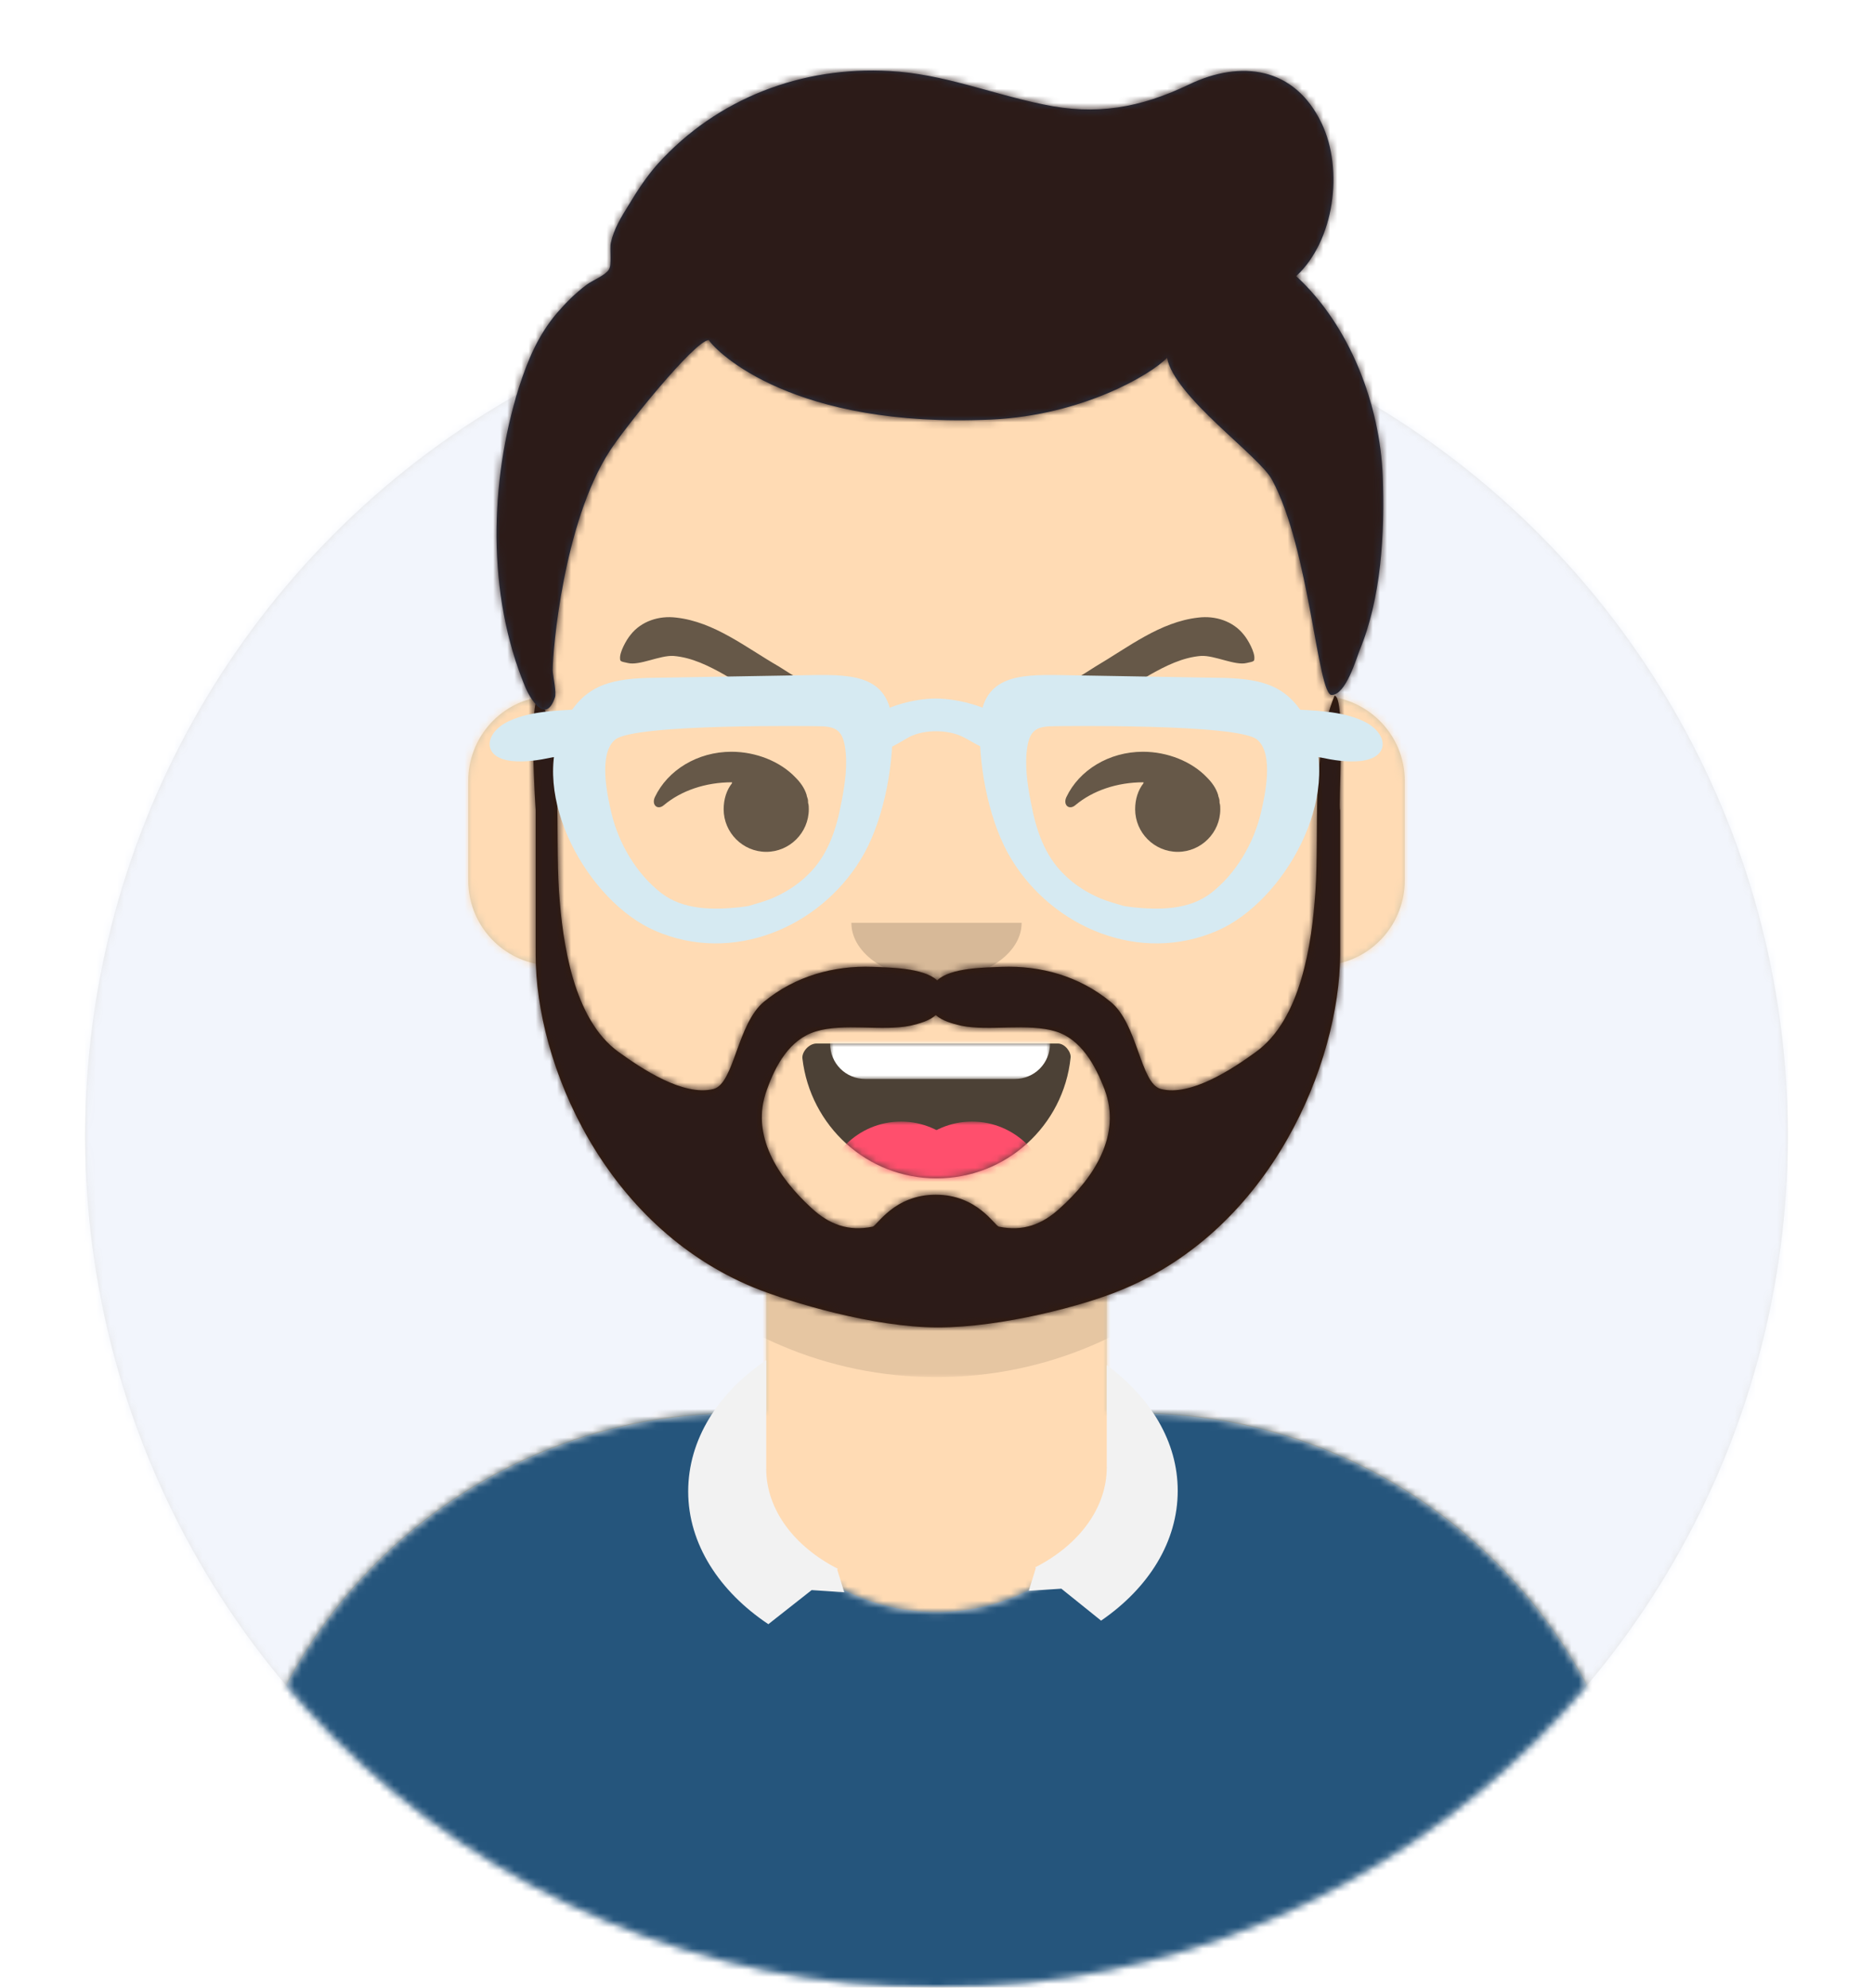 <?xml version="1.0" encoding="utf-8"?>
<!-- Generator: Adobe Illustrator 23.0.1, SVG Export Plug-In . SVG Version: 6.00 Build 0)  -->
<svg version="1.1" id="Layer_1" xmlns="http://www.w3.org/2000/svg" xmlns:xlink="http://www.w3.org/1999/xlink" x="0px" y="0px"
	 viewBox="0 0 264 280" style="enable-background:new 0 0 264 280;" xml:space="preserve">
<style type="text/css">
	.st0{fill-rule:evenodd;clip-rule:evenodd;fill:#E6E6E6;}
	.st1{filter:url(#Adobe_OpacityMaskFilter);}
	.st2{fill-rule:evenodd;clip-rule:evenodd;fill:#FFFFFF;}
	.st3{mask:url(#mask-2_1_);}
	.st4{fill-rule:evenodd;clip-rule:evenodd;fill:#F2F5FC;}
	.st5{filter:url(#Adobe_OpacityMaskFilter_1_);}
	.st6{mask:url(#mask-4_1_);}
	.st7{fill-rule:evenodd;clip-rule:evenodd;fill:#D0C6AC;}
	.st8{filter:url(#Adobe_OpacityMaskFilter_2_);}
	.st9{mask:url(#mask-6_1_);}
	.st10{fill-rule:evenodd;clip-rule:evenodd;fill:#FFDBB4;}
	.st11{filter:url(#Adobe_OpacityMaskFilter_3_);}
	.st12{mask:url(#mask-6_2_);fill-rule:evenodd;clip-rule:evenodd;fill-opacity:0.1;}
	.st13{filter:url(#Adobe_OpacityMaskFilter_4_);}
	.st14{mask:url(#react-mask-783_1_);}
	.st15{fill-rule:evenodd;clip-rule:evenodd;fill:#25557C;}
	.st16{fill-rule:evenodd;clip-rule:evenodd;fill:#F2F2F2;}
	.st17{fill-rule:evenodd;clip-rule:evenodd;fill-opacity:0.7;}
	.st18{filter:url(#Adobe_OpacityMaskFilter_5_);}
	.st19{mask:url(#react-mask-663_1_);fill-rule:evenodd;clip-rule:evenodd;fill:#FFFFFF;}
	.st20{filter:url(#Adobe_OpacityMaskFilter_6_);}
	.st21{mask:url(#react-mask-663_2_);}
	.st22{fill-rule:evenodd;clip-rule:evenodd;fill:#FF4F6D;}
	.st23{fill-rule:evenodd;clip-rule:evenodd;fill-opacity:0.16;}
	.st24{fill-rule:evenodd;clip-rule:evenodd;fill-opacity:0.6;}
	.st25{filter:url(#Adobe_OpacityMaskFilter_7_);}
	.st26{mask:url(#react-mask-753_1_);}
	.st27{fill-rule:evenodd;clip-rule:evenodd;fill:#331B0C;}
	.st28{filter:url(#Adobe_OpacityMaskFilter_8_);}
	.st29{mask:url(#react-mask-762_1_);}
	.st30{fill-rule:evenodd;clip-rule:evenodd;fill:#2C1B18;}
	.st31{fill-rule:evenodd;clip-rule:evenodd;fill:#28354B;}
	.st32{filter:url(#Adobe_OpacityMaskFilter_9_);}
	.st33{mask:url(#react-mask-752_1_);}
	.st34{filter:url(#react-filter-759);}
	.st35{fill-rule:evenodd;clip-rule:evenodd;fill:#D6EAF2;}
</style>
<filter  filterUnits="objectBoundingBox" height="109.8%" id="react-filter-759" width="101.5%" x="-0.8%" y="-2.4%">
	<feOffset  dx="0" dy="2" in="SourceAlpha" result="shadowOffsetOuter1"></feOffset>
	
		<feColorMatrix  in="shadowOffsetOuter1" result="shadowMatrixOuter1" type="matrix" values="0 0 0 0 0   0 0 0 0 0   0 0 0 0 0  0 0 0 0.2 0">
		</feColorMatrix>
	<feMerge>
		<feMergeNode  in="shadowMatrixOuter1"></feMergeNode>
		<feMergeNode  in="SourceGraphic"></feMergeNode>
	</feMerge>
</filter>
<desc>Created with getavataaars.com</desc>
<g transform="translate(825, 1100)">
	<g id="Circle-Background">
		<circle class="st0" cx="-693" cy="-940" r="120"/>
	</g>
	<defs>
		<filter id="Adobe_OpacityMaskFilter" filterUnits="userSpaceOnUse" x="-813" y="-1060" width="240" height="240">
			<feColorMatrix  type="matrix" values="1 0 0 0 0  0 1 0 0 0  0 0 1 0 0  0 0 0 1 0"/>
		</filter>
	</defs>
	<mask maskUnits="userSpaceOnUse" x="-813" y="-1060" width="240" height="240" id="mask-2_1_">
		<g class="st1">
			<circle id="path-1_1_" class="st2" cx="-693" cy="-940" r="120"/>
		</g>
	</mask>
	<g class="st3">
		<rect x="-813" y="-1060" class="st4" width="240" height="240"/>
	</g>
	<g id="Mask">
	</g>
	<defs>
		<filter id="Adobe_OpacityMaskFilter_1_" filterUnits="userSpaceOnUse" x="-826" y="-1100" width="281" height="316">
			<feColorMatrix  type="matrix" values="1 0 0 0 0  0 1 0 0 0  0 0 1 0 0  0 0 0 1 0"/>
		</filter>
	</defs>
	<mask maskUnits="userSpaceOnUse" x="-826" y="-1100" width="281" height="316" id="mask-4_1_">
		<g class="st5">
			<path id="path-3_1_" class="st2" d="M-813-940c0,66.3,53.7,120,120,120s120-53.7,120-120h12v-160h-264v160H-813z"/>
		</g>
	</mask>
	<g id="Avataaar" class="st6">
		<g id="Body" transform="translate(32, 36)">
			<g>
				<path class="st7" d="M-701-955.4v18.4h4l0,0c39.8,0,72,32.2,72,72v9h-200v-9c0-39.8,32.2-72,72-72l0,0h4v-18.4
					c-17.2-8.2-29.6-24.9-31.7-44.7c-5.8-0.8-10.3-5.8-10.3-11.9v-14c0-5.9,4.3-10.9,10-11.8v-6.2l0,0c0-30.9,25.1-56,56-56l0,0l0,0
					c30.9,0,56,25.1,56,56v6.2c5.7,1,10,5.9,10,11.8v14c0,6.1-4.5,11.1-10.3,11.9C-671.4-980.3-683.8-963.6-701-955.4z"/>
			</g>
			<defs>
				<filter id="Adobe_OpacityMaskFilter_2_" filterUnits="userSpaceOnUse" x="-857" y="-1100" width="264" height="244">
					<feColorMatrix  type="matrix" values="1 0 0 0 0  0 1 0 0 0  0 0 1 0 0  0 0 0 1 0"/>
				</filter>
			</defs>
			<mask maskUnits="userSpaceOnUse" x="-857" y="-1100" width="264" height="244" id="mask-6_1_">
				<g class="st8">
					<path id="path-5_1_" class="st2" d="M-701-955.4v18.4h4l0,0c39.8,0,72,32.2,72,72v9h-200v-9c0-39.8,32.2-72,72-72l0,0h4v-18.4
						c-17.2-8.2-29.6-24.9-31.7-44.7c-5.8-0.8-10.3-5.8-10.3-11.9v-14c0-5.9,4.3-10.9,10-11.8v-6.2l0,0c0-30.9,25.1-56,56-56l0,0
						l0,0c30.9,0,56,25.1,56,56v6.2c5.7,1,10,5.9,10,11.8v14c0,6.1-4.5,11.1-10.3,11.9C-671.4-980.3-683.8-963.6-701-955.4z"/>
				</g>
			</mask>
			<g class="st9">
				<g id="Color" transform="translate(-32, 0)">
					<rect x="-825" y="-1100" class="st10" width="264" height="244"/>
				</g>
			</g>
			<defs>
				<filter id="Adobe_OpacityMaskFilter_3_" filterUnits="userSpaceOnUse" x="-781" y="-1021" width="112" height="79">
					<feColorMatrix  type="matrix" values="1 0 0 0 0  0 1 0 0 0  0 0 1 0 0  0 0 0 1 0"/>
				</filter>
			</defs>
			<mask maskUnits="userSpaceOnUse" x="-781" y="-1021" width="112" height="79" id="mask-6_2_">
				<g class="st11">
					<path id="path-5_2_" class="st2" d="M-701-955.4v18.4h4l0,0c39.8,0,72,32.2,72,72v9h-200v-9c0-39.8,32.2-72,72-72l0,0h4v-18.4
						c-17.2-8.2-29.6-24.9-31.7-44.7c-5.8-0.8-10.3-5.8-10.3-11.9v-14c0-5.9,4.3-10.9,10-11.8v-6.2l0,0c0-30.9,25.1-56,56-56l0,0
						l0,0c30.9,0,56,25.1,56,56v6.2c5.7,1,10,5.9,10,11.8v14c0,6.1-4.5,11.1-10.3,11.9C-671.4-980.3-683.8-963.6-701-955.4z"/>
				</g>
			</mask>
			<path id="Neck-Shadow" class="st12" d="M-669-1021v23c0,30.9-25.1,56-56,56s-56-25.1-56-56v-23v15c0,30.9,25.1,56,56,56
				s56-25.1,56-56V-1021z"/>
		</g>
		<g transform="translate(0, 170)">
			<g id="Clothes">
				<path class="st0" d="M-719.8-1070.9h-1.2l0,0c-39.8,0-72,32.2-72,72v8.9h200v-8.9c0-39.8-32.2-72-72-72l0,0h-1.2
					c0.1,1,0.2,2,0.2,3c0,13.8-12.1,25-27,25s-27-11.2-27-25C-720-1069-719.9-1070-719.8-1070.9z"/>
			</g>
			<defs>
				<filter id="Adobe_OpacityMaskFilter_4_" filterUnits="userSpaceOnUse" x="-825" y="-1100" width="264" height="110">
					<feColorMatrix  type="matrix" values="1 0 0 0 0  0 1 0 0 0  0 0 1 0 0  0 0 0 1 0"/>
				</filter>
			</defs>
			<mask maskUnits="userSpaceOnUse" x="-825" y="-1100" width="264" height="110" id="react-mask-783_1_">
				<g class="st13">
					<path id="react-path-782_1_" class="st2" d="M-719.8-1070.9h-1.2l0,0c-39.8,0-72,32.2-72,72v8.9h200v-8.9c0-39.8-32.2-72-72-72
						l0,0h-1.2c0.1,1,0.2,2,0.2,3c0,13.8-12.1,25-27,25s-27-11.2-27-25C-720-1069-719.9-1070-719.8-1070.9z"/>
				</g>
			</mask>
			<g class="st14">
				<rect x="-825" y="-1100" class="st15" width="264" height="110"/>
			</g>
			<path id="Collar" class="st16" d="M-669-1077.7c6.2,4.6,10,10.8,10,17.7c0,7.2-4.1,13.7-10.8,18.3l-5.6-4.5l-4.6,0.3l1-3.2
				l-0.1-0.1c6.1-3.1,10.1-8.3,10.1-14.1V-1077.7z M-717-1078.4c-6.8,4.6-11,11.2-11,18.5c0,7.4,4.4,14.1,11.3,18.7l6.1-4.8l4.6,0.3
				l-1-3.2l0.1-0.1c-6.1-3.1-10.1-8.3-10.1-14.1V-1078.4z"/>
		</g>
		<g id="Face" transform="translate(76, 82)">
			<g transform="translate(2, 52)">
				<g id="Mouth">
					<path class="st17" d="M-789.9-1084.9c1.1,9.5,9.1,16.9,18.9,16.9c9.8,0,17.9-7.4,18.9-17c0.1-0.8-0.8-2-1.8-2
						c-14.9,0-26.3,0-34,0C-789-1087-790-1085.8-789.9-1084.9z"/>
				</g>
				<defs>
					<filter id="Adobe_OpacityMaskFilter_5_" filterUnits="userSpaceOnUse" x="-786" y="-1098" width="31" height="16">
						<feColorMatrix  type="matrix" values="1 0 0 0 0  0 1 0 0 0  0 0 1 0 0  0 0 0 1 0"/>
					</filter>
				</defs>
				<mask maskUnits="userSpaceOnUse" x="-786" y="-1098" width="31" height="16" id="react-mask-663_1_">
					<g class="st18">
						<path id="react-path-662_1_" class="st2" d="M-789.9-1084.9c1.1,9.5,9.1,16.9,18.9,16.9c9.8,0,17.9-7.4,18.9-17
							c0.1-0.8-0.8-2-1.8-2c-14.9,0-26.3,0-34,0C-789-1087-790-1085.8-789.9-1084.9z"/>
					</g>
				</mask>
				<path id="Teeth" class="st19" d="M-781-1098h21c2.8,0,5,2.2,5,5v6c0,2.8-2.2,5-5,5h-21c-2.8,0-5-2.2-5-5v-6
					C-786-1095.8-783.8-1098-781-1098z"/>
				<defs>
					<filter id="Adobe_OpacityMaskFilter_6_" filterUnits="userSpaceOnUse" x="-787" y="-1076" width="32" height="22">
						<feColorMatrix  type="matrix" values="1 0 0 0 0  0 1 0 0 0  0 0 1 0 0  0 0 0 1 0"/>
					</filter>
				</defs>
				<mask maskUnits="userSpaceOnUse" x="-787" y="-1076" width="32" height="22" id="react-mask-663_2_">
					<g class="st20">
						<path id="react-path-662_2_" class="st2" d="M-789.9-1084.9c1.1,9.5,9.1,16.9,18.9,16.9c9.8,0,17.9-7.4,18.9-17
							c0.1-0.8-0.8-2-1.8-2c-14.9,0-26.3,0-34,0C-789-1087-790-1085.8-789.9-1084.9z"/>
					</g>
				</mask>
				<g id="Tongue" class="st21">
					<g transform="translate(38, 24)">
						<circle class="st22" cx="-814" cy="-1089" r="11"/>
						<circle class="st22" cx="-804" cy="-1089" r="11"/>
					</g>
				</g>
			</g>
			<g transform="translate(28, 40)">
				<path id="Nose" class="st23" d="M-809-1092c0,4.4,5.4,8,12,8l0,0c6.6,0,12-3.6,12-8"/>
			</g>
			<g transform="translate(0, 8)">
				<path id="Eye" class="st24" d="M-797.8-1079.7c-0.8,1-1.2,2.3-1.2,3.7c0,3.3,2.7,6,6,6s6-2.7,6-6c0-0.3,0-0.6-0.1-0.9
					c0-0.2,0-0.5-0.1-0.7c0-0.1-0.1-0.2-0.1-0.4c-0.3-1-0.9-1.8-1.6-2.5c-2.1-2.2-5.5-3.6-9-3.6c-4.8,0-9,2.6-10.8,6.4
					c-0.5,1.1,0.4,1.9,1.3,1.1c2.4-2,5.8-3.2,9.6-3.2C-797.9-1079.7-797.8-1079.7-797.8-1079.7z"/>
				<path class="st24" d="M-739.8-1079.7c-0.8,1-1.2,2.3-1.2,3.7c0,3.3,2.7,6,6,6s6-2.7,6-6c0-0.3,0-0.6-0.1-0.9
					c0-0.2,0-0.5-0.1-0.7c0-0.1-0.1-0.2-0.1-0.4c-0.3-1-0.9-1.8-1.6-2.5c-2.1-2.2-5.5-3.6-9-3.6c-4.8,0-9,2.6-10.8,6.4
					c-0.5,1.1,0.4,1.9,1.3,1.1c2.4-2,5.8-3.2,9.6-3.2C-739.9-1079.7-739.8-1079.7-739.8-1079.7z"/>
			</g>
			<g>
				<path id="Eyebrows-The-Web" class="st24" d="M-780.9-1082.9C-780.9-1082.9-780.9-1082.9-780.9-1082.9 M-805.7-1095
					c-2.4-0.3-4.9,0.5-6.4,2.4c-0.6,0.7-1.6,2.5-1.5,3.4c0,0.4,0.2,0.4,1.1,0.6c1.6,0.4,4.5-1.1,6.4-1c2.6,0.2,5,1.4,7.3,2.7
					c3.8,2.2,8.4,6.8,13.1,6.6c0.4,0,5.4-1.7,4.4-2.7c-0.3-0.5-3-1.1-3.5-1.4c-2.2-1.1-4.4-2.4-6.4-3.7
					C-795.9-1090.8-800.3-1094.4-805.7-1095"/>
				<path class="st24" d="M-757-1082.9C-757-1082.9-757-1082.9-757-1082.9 M-732.1-1095c2.4-0.3,4.9,0.5,6.4,2.4
					c0.6,0.7,1.6,2.5,1.5,3.4c0,0.4-0.2,0.4-1.1,0.6c-1.6,0.4-4.5-1.1-6.4-1c-2.6,0.2-5,1.4-7.3,2.7c-3.8,2.2-8.4,6.8-13.1,6.6
					c-0.4,0-5.4-1.7-4.4-2.7c0.3-0.5,3-1.1,3.5-1.4c2.2-1.1,4.4-2.4,6.4-3.7C-742-1090.8-737.5-1094.4-732.1-1095"/>
			</g>
		</g>
		<g id="Top">
			<defs>
				<filter id="Adobe_OpacityMaskFilter_7_" filterUnits="userSpaceOnUse" x="-826" y="-1100" width="281" height="316">
					<feColorMatrix  type="matrix" values="1 0 0 0 0  0 1 0 0 0  0 0 1 0 0  0 0 0 1 0"/>
				</filter>
			</defs>
			<mask maskUnits="userSpaceOnUse" x="-826" y="-1100" width="281" height="316" id="react-mask-753_1_">
				<g class="st25">
					<rect id="react-path-755_1_" x="-825" y="-1100" class="st2" width="264" height="280"/>
				</g>
			</mask>
			<g class="st26">
				<g transform="translate(-1, 0)">
					<g transform="translate(49, 72)">
						<g id="Lite-Beard">
							<path class="st27" d="M-723.6-1001.8c-2.5,2.3-5.2,3.3-8.6,2.6c-0.6-0.1-3-4.5-8.9-4.5c-5.9,0-8.3,4.4-8.9,4.5
								c-3.4,0.7-6.1-0.3-8.6-2.6c-4.7-4.3-8.7-10.3-6.3-16.7c1.2-3.4,3.2-7.1,6.9-8.2c3.9-1.2,9.3,0,13.3-0.8
								c1.3-0.3,2.7-0.7,3.6-1.5c0.9,0.8,2.3,1.2,3.6,1.5c3.9,0.8,9.4-0.4,13.3,0.8c3.6,1.1,5.6,4.8,6.9,8.2
								C-714.9-1012.1-718.8-1006.1-723.6-1001.8 M-684.9-1074c-3.4,8.4-2.1,18.9-2.7,27.7c-0.5,7.2-2,17.9-8.4,22.5
								c-3.3,2.4-9.2,6.3-13.4,5.2c-2.9-0.8-3.2-9.2-7.1-12.3c-4.4-3.6-9.8-5.1-15.3-4.9c-2.4,0.1-7.2,0.1-9.1,1.9
								c-2-1.8-6.8-1.8-9.1-1.9c-5.5-0.2-10.9,1.3-15.3,4.9c-3.8,3.1-4.2,11.5-7.1,12.3c-4.3,1.1-10.2-2.9-13.4-5.2
								c-6.4-4.6-7.9-15.4-8.4-22.5c-0.6-8.8,0.7-19.3-2.7-27.7c-1.7,0-0.6,16.1-0.6,16.1v20.4c0,15.3,9.6,38.2,30.8,46.9
								c5.2,2.1,16.9,5.6,25.9,5.6s20.7-3.1,25.9-5.3c21.2-8.7,30.7-32,30.8-47.2v-20.4C-684.4-1057.9-683.3-1074-684.9-1074"/>
						</g>
						<defs>
							<filter id="Adobe_OpacityMaskFilter_8_" filterUnits="userSpaceOnUse" x="-857" y="-1100" width="264" height="244">
								<feColorMatrix  type="matrix" values="1 0 0 0 0  0 1 0 0 0  0 0 1 0 0  0 0 0 1 0"/>
							</filter>
						</defs>
						<mask maskUnits="userSpaceOnUse" x="-857" y="-1100" width="264" height="244" id="react-mask-762_1_">
							<g class="st28">
								<path id="react-path-763_1_" class="st2" d="M-723.6-1001.8c-2.5,2.3-5.2,3.3-8.6,2.6c-0.6-0.1-3-4.5-8.9-4.5
									c-5.9,0-8.3,4.4-8.9,4.5c-3.4,0.7-6.1-0.3-8.6-2.6c-4.7-4.3-8.7-10.3-6.3-16.7c1.2-3.4,3.2-7.1,6.9-8.2
									c3.9-1.2,9.3,0,13.3-0.8c1.3-0.3,2.7-0.7,3.6-1.5c0.9,0.8,2.3,1.2,3.6,1.5c3.9,0.8,9.4-0.4,13.3,0.8
									c3.6,1.1,5.6,4.8,6.9,8.2C-714.9-1012.1-718.8-1006.1-723.6-1001.8 M-684.9-1074c-3.4,8.4-2.1,18.9-2.7,27.7
									c-0.5,7.2-2,17.9-8.4,22.5c-3.3,2.4-9.2,6.3-13.4,5.2c-2.9-0.8-3.2-9.2-7.1-12.3c-4.4-3.6-9.8-5.1-15.3-4.9
									c-2.4,0.1-7.2,0.1-9.1,1.9c-2-1.8-6.8-1.8-9.1-1.9c-5.5-0.2-10.9,1.3-15.3,4.9c-3.8,3.1-4.2,11.5-7.1,12.3
									c-4.3,1.1-10.2-2.9-13.4-5.2c-6.4-4.6-7.9-15.4-8.4-22.5c-0.6-8.8,0.7-19.3-2.7-27.7c-1.7,0-0.6,16.1-0.6,16.1v20.4
									c0,15.3,9.6,38.2,30.8,46.9c5.2,2.1,16.9,5.6,25.9,5.6s20.7-3.1,25.9-5.3c21.2-8.7,30.7-32,30.8-47.2v-20.4
									C-684.4-1057.9-683.3-1074-684.9-1074"/>
							</g>
						</mask>
						<g class="st29">
							<g transform="translate(-32, 0)">
								<rect x="-825" y="-1100" class="st30" width="264" height="244"/>
							</g>
						</g>
					</g>
					<g id="Short-Hair">
						<path class="st31" d="M-641.3-1061.1c5.4-5,6.7-15,3.6-21.5c-3.8-8-11.4-9-18.7-5.5c-6.9,3.3-13.1,4.4-20.6,2.8
							c-7.3-1.5-14.1-4.3-21.6-4.7c-12.3-0.7-24.3,3.8-32.7,13.1c-1.6,1.8-2.9,3.8-4.1,5.8c-1,1.6-2.1,3.4-2.5,5.3
							c-0.2,0.9,0.2,3.1-0.3,3.8c-0.5,0.8-2.3,1.5-3.1,2.1c-1.6,1.2-2.9,2.5-4.2,4c-2.7,3.2-4.1,6.6-5.4,10.6
							c-4.1,13.2-4.5,29,0.9,42c0.7,1.7,2.9,5.4,4.2,1.6c0.3-0.7-0.3-3.2-0.3-3.9c0-2.7,1.5-20.7,8-30.8c2.1-3.3,12-15.6,14-15.7
							c1.1,1.7,11.9,12.5,39.9,11.2c12.7-0.6,22.4-6.3,24.7-8.7c1,5.5,13,13.8,14.8,17.2c5.3,9.8,6.4,30.3,8.4,30.3s3.5-5.2,3.9-6.2
							c3.1-7.4,3.6-16.6,3.3-24.6C-629.5-1043-633.7-1054.1-641.3-1061.1z"/>
					</g>
					<defs>
						<filter id="Adobe_OpacityMaskFilter_9_" filterUnits="userSpaceOnUse" x="-825" y="-1100" width="264" height="280">
							<feColorMatrix  type="matrix" values="1 0 0 0 0  0 1 0 0 0  0 0 1 0 0  0 0 0 1 0"/>
						</filter>
					</defs>
					<mask maskUnits="userSpaceOnUse" x="-825" y="-1100" width="264" height="280" id="react-mask-752_1_">
						<g class="st32">
							<path id="react-path-754_1_" class="st2" d="M-641.3-1061.1c5.4-5,6.7-15,3.6-21.5c-3.8-8-11.4-9-18.7-5.5
								c-6.9,3.3-13.1,4.4-20.6,2.8c-7.3-1.5-14.1-4.3-21.6-4.7c-12.3-0.7-24.3,3.8-32.7,13.1c-1.6,1.8-2.9,3.8-4.1,5.8
								c-1,1.6-2.1,3.4-2.5,5.3c-0.2,0.9,0.2,3.1-0.3,3.8c-0.5,0.8-2.3,1.5-3.1,2.1c-1.6,1.2-2.9,2.5-4.2,4
								c-2.7,3.2-4.1,6.6-5.4,10.6c-4.1,13.2-4.5,29,0.9,42c0.7,1.7,2.9,5.4,4.2,1.6c0.3-0.7-0.3-3.2-0.3-3.9c0-2.7,1.5-20.7,8-30.8
								c2.1-3.3,12-15.6,14-15.7c1.1,1.7,11.9,12.5,39.9,11.2c12.7-0.6,22.4-6.3,24.7-8.7c1,5.5,13,13.8,14.8,17.2
								c5.3,9.8,6.4,30.3,8.4,30.3s3.5-5.2,3.9-6.2c3.1-7.4,3.6-16.6,3.3-24.6C-629.5-1043-633.7-1054.1-641.3-1061.1z"/>
						</g>
					</mask>
					<g class="st33">
						<g transform="translate(0, 0) ">
							<rect x="-825" y="-1100" class="st30" width="264" height="280"/>
						</g>
					</g>
					<g transform="translate(62, 85)">
						<g id="Glasses" transform="translate(8, 8)" class="st34">
							<path id="Frame-Stuff_1_" class="st35" d="M-778.8-1092.7c2.4,0,3.5,0.4,3.9,2.9c0.4,2.5,0,5.3-0.5,7.8
								c-0.7,3.8-1.9,7.5-4.7,10.2c-1.5,1.5-3.3,2.6-5.2,3.4c-1,0.4-2.1,0.7-3.1,1c-0.3,0.1-3,0.4-1.3,0.2c-3.8,0.4-8,0.4-11.1-2
								c-3.5-2.7-6-7-7-11.2c-0.6-2.5-1.9-8.4,0.5-10.4C-804.6-1093.1-778.8-1092.7-778.8-1092.7L-778.8-1092.7z M-802.8-1099.5
								c-5.4,0.2-9.1,1.1-11.8,6.6c-4.9,10,3.5,24.9,12.9,29c11,4.8,23.2-0.5,29-10c3.1-5,4.6-12.7,4.5-18.5
								c-0.1-7.4-5.3-7.6-11.4-7.5L-802.8-1099.5z"/>
							<path class="st35" d="M-745.3-1092.7c-2.4,0-3.5,0.4-3.9,2.9c-0.4,2.5,0,5.3,0.5,7.8c0.7,3.8,1.9,7.5,4.7,10.2
								c1.5,1.5,3.3,2.6,5.2,3.4c1,0.4,2.1,0.7,3.1,1c0.3,0.1,3,0.4,1.3,0.2c3.8,0.4,8,0.4,11.1-2c3.5-2.7,6-7,7-11.2
								c0.6-2.5,1.9-8.4-0.5-10.4C-719.4-1093.1-745.3-1092.7-745.3-1092.7L-745.3-1092.7z M-721.3-1099.5c5.4,0.2,9.1,1.1,11.8,6.6
								c4.9,10-3.5,24.9-12.9,29c-11,4.8-23.2-0.5-29-10c-3.1-5-4.6-12.7-4.5-18.5c0.1-7.4,5.3-7.6,11.4-7.5L-721.3-1099.5z"/>
							<path class="st35" d="M-811.8-1095.1c-3.4,0.2-7.3,0.2-10.5,1.7c-3.4,1.6-3.9,5.1,0.4,5.6c1.9,0.2,3.8-0.1,5.7-0.5
								c1.5-0.3,3.7-0.2,5.1-0.8C-808.4-1090.1-808.5-1095.3-811.8-1095.1"/>
							<path class="st35" d="M-712.3-1095.1c3.4,0.2,7.3,0.2,10.5,1.7c3.4,1.6,3.9,5.1-0.4,5.6c-1.9,0.2-3.8-0.1-5.7-0.5
								c-1.5-0.3-3.7-0.2-5.1-0.8C-715.7-1090.1-715.5-1095.3-712.3-1095.1"/>
							<path class="st35" d="M-751.9-1093c-1.9-2.3-7-3.6-10.2-3.6c-3.2,0-8.1,1.3-10.1,3.6c-1,1.2-1,2.7,0.7,3.4
								c2.1,0.9,4-0.7,5.7-1.6c2.2-1.1,5.5-1,7.5,0c1.7,0.8,3.6,2.5,5.7,1.6C-750.9-1090.3-750.9-1091.8-751.9-1093"/>
						</g>
					</g>
				</g>
			</g>
		</g>
	</g>
</g>
</svg>

